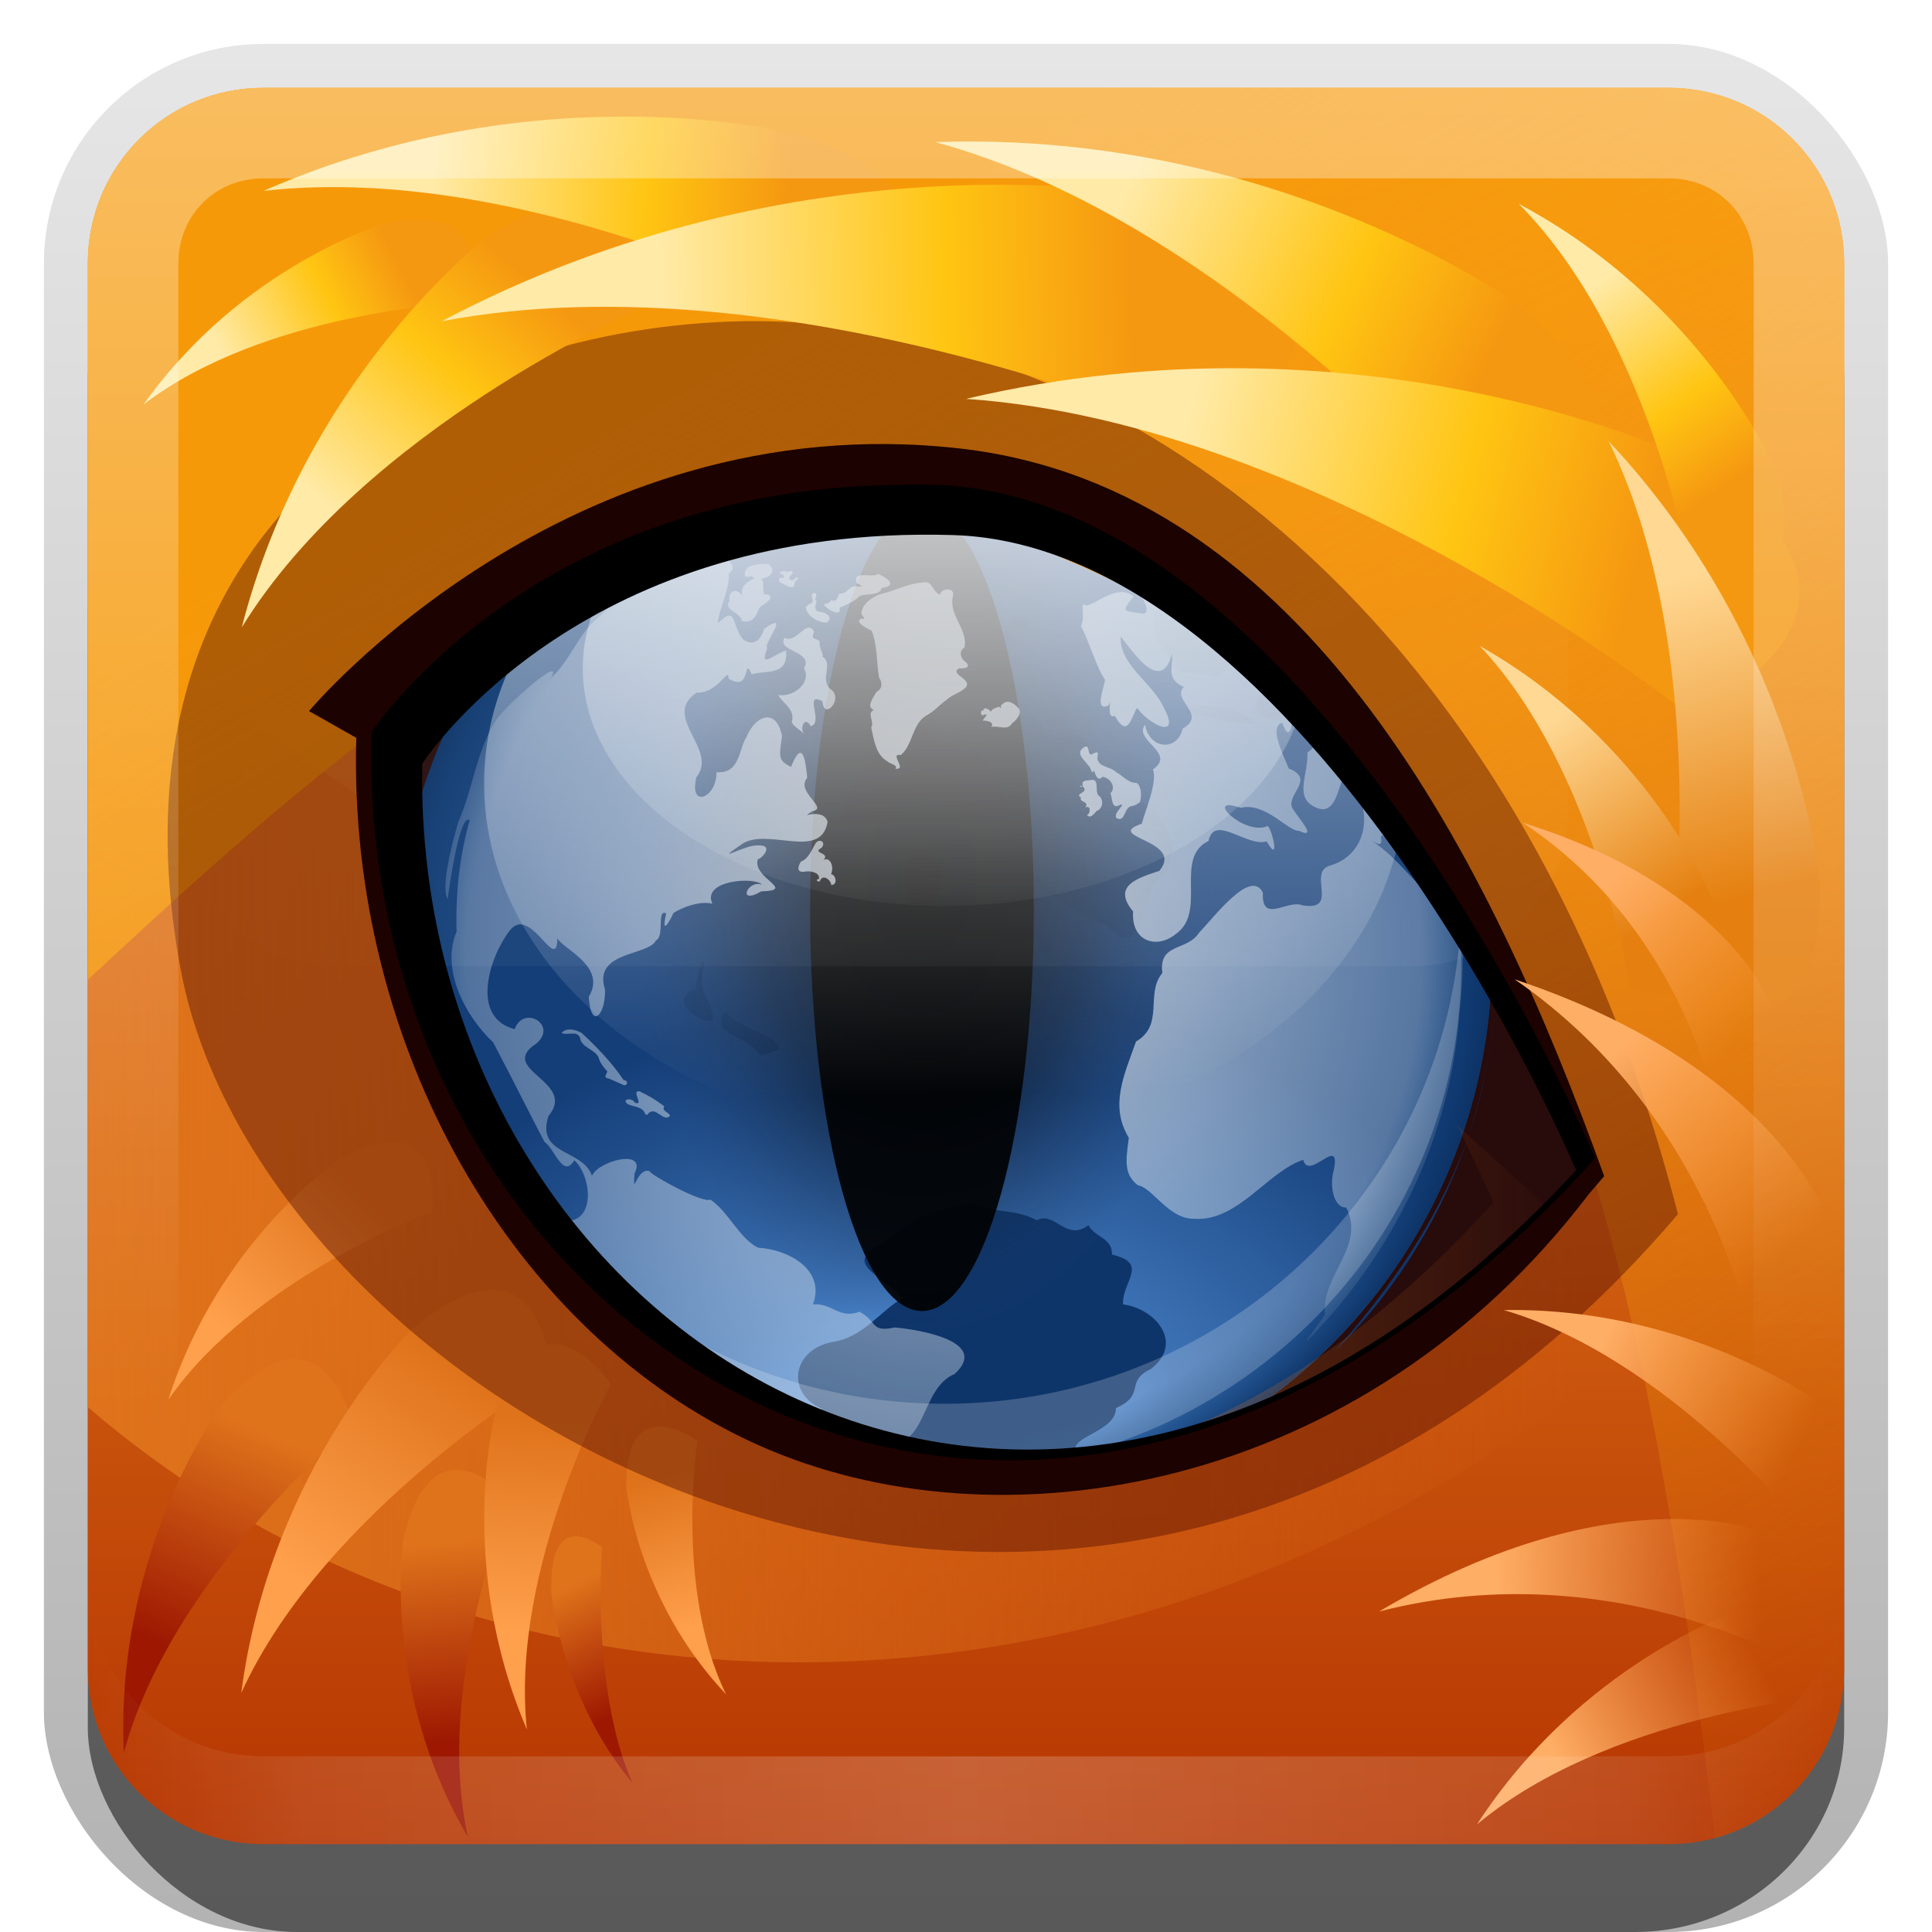 <?xml version="1.0" encoding="UTF-8" standalone="no"?>
<!-- Created with Inkscape (http://www.inkscape.org/) -->

<svg
   xmlns:dc="http://purl.org/dc/elements/1.1/"
   xmlns:cc="http://creativecommons.org/ns#"
   xmlns:rdf="http://www.w3.org/1999/02/22-rdf-syntax-ns#"
   xmlns:svg="http://www.w3.org/2000/svg"
   xmlns="http://www.w3.org/2000/svg"
   xmlns:xlink="http://www.w3.org/1999/xlink"
   xmlns:sodipodi="http://sodipodi.sourceforge.net/DTD/sodipodi-0.dtd"
   xmlns:inkscape="http://www.inkscape.org/namespaces/inkscape"
   width="22"
   height="22"
   id="svg2"
   sodipodi:version="0.32"
   inkscape:version="0.48.0 r9654"
   version="1.0"
   sodipodi:docname="firefox-original.svg"
   inkscape:output_extension="org.inkscape.output.svg.inkscape"
   style="display:inline">
  <defs
     id="defs4">
    <linearGradient
       inkscape:collect="always"
       xlink:href="#linearGradient4008"
       id="linearGradient4024"
       gradientUnits="userSpaceOnUse"
       gradientTransform="matrix(-1.7162445e-3,-0.206,0.206,-1.7162445e-3,-10.862,30.874)"
       x1="76.074"
       y1="65.419"
       x2="83.626"
       y2="72.971" />
    <linearGradient
       inkscape:collect="always"
       xlink:href="#linearGradient4008"
       id="linearGradient4028"
       gradientUnits="userSpaceOnUse"
       gradientTransform="matrix(-0.143,-7.7645863e-2,7.7645863e-2,-0.143,13.667,33.798)"
       x1="76.074"
       y1="65.419"
       x2="83.626"
       y2="72.971" />
    <linearGradient
       inkscape:collect="always"
       xlink:href="#linearGradient4008"
       id="linearGradient4016"
       gradientUnits="userSpaceOnUse"
       gradientTransform="matrix(-0.149,-0.17,0.17,-0.149,6.116,41.255)"
       x1="76.074"
       y1="65.419"
       x2="83.626"
       y2="72.971" />
    <linearGradient
       inkscape:collect="always"
       xlink:href="#linearGradient4046"
       id="linearGradient4062"
       gradientUnits="userSpaceOnUse"
       gradientTransform="matrix(-0.108,-6.2028081e-2,5.1982154e-2,-0.14,11.68,33.486)"
       x1="76.074"
       y1="65.419"
       x2="83.626"
       y2="72.971" />
    <linearGradient
       inkscape:collect="always"
       xlink:href="#linearGradient4046"
       id="linearGradient4054"
       gradientUnits="userSpaceOnUse"
       gradientTransform="matrix(-0.161,-0.139,0.146,-0.165,7.813,41.227)"
       x1="76.074"
       y1="65.419"
       x2="83.626"
       y2="72.971" />
    <linearGradient
       id="linearGradient4008">
      <stop
         id="stop4010"
         offset="0"
         style="stop-color:#ffa04c;stop-opacity:1" />
      <stop
         id="stop4012"
         offset="1"
         style="stop-color:#df731b;stop-opacity:1" />
    </linearGradient>
    <linearGradient
       inkscape:collect="always"
       xlink:href="#linearGradient4008"
       id="linearGradient4006"
       gradientUnits="userSpaceOnUse"
       gradientTransform="matrix(-5.2311068e-2,-0.278,0.278,-5.2311068e-2,-10.866,42.516)"
       x1="76.074"
       y1="65.419"
       x2="83.626"
       y2="72.971" />
    <linearGradient
       id="linearGradient4046">
      <stop
         style="stop-color:#9d1701;stop-opacity:1;"
         offset="0"
         id="stop4048" />
      <stop
         style="stop-color:#df731b;stop-opacity:1"
         offset="1"
         id="stop4050" />
    </linearGradient>
    <linearGradient
       inkscape:collect="always"
       xlink:href="#linearGradient4046"
       id="linearGradient4044"
       gradientUnits="userSpaceOnUse"
       gradientTransform="matrix(-9.1312851e-2,-0.234,0.242,-9.1261455e-2,-7.178,42.461)"
       x1="76.074"
       y1="65.419"
       x2="83.626"
       y2="72.971" />
    <linearGradient
       inkscape:collect="always"
       xlink:href="#linearGradient3727"
       id="linearGradient3775"
       gradientUnits="userSpaceOnUse"
       gradientTransform="matrix(0.716,-0.263,0.263,0.716,8.624,51.59)"
       x1="76.074"
       y1="65.419"
       x2="83.626"
       y2="72.971" />
    <linearGradient
       inkscape:collect="always"
       xlink:href="#linearGradient3727"
       id="linearGradient3763"
       gradientUnits="userSpaceOnUse"
       gradientTransform="matrix(0.192,-0.205,0.205,0.192,-10.976,21.078)"
       x1="76.074"
       y1="65.419"
       x2="83.626"
       y2="72.971" />
    <linearGradient
       id="linearGradient3727">
      <stop
         style="stop-color:#ffae65;stop-opacity:1;"
         offset="0"
         id="stop3729" />
      <stop
         style="stop-color:#ffa04c;stop-opacity:0;"
         offset="1"
         id="stop3731" />
    </linearGradient>
    <linearGradient
       inkscape:collect="always"
       xlink:href="#linearGradient3727"
       id="linearGradient3769"
       gradientUnits="userSpaceOnUse"
       gradientTransform="matrix(0.716,-0.263,0.263,0.716,8.624,51.59)"
       x1="76.074"
       y1="65.419"
       x2="83.626"
       y2="72.971" />
    <linearGradient
       id="linearGradient3843">
      <stop
         style="stop-color:#ffd893;stop-opacity:1;"
         offset="0"
         id="stop3845" />
      <stop
         style="stop-color:#e58010;stop-opacity:1"
         offset="1"
         id="stop3847" />
    </linearGradient>
    <linearGradient
       inkscape:collect="always"
       xlink:href="#linearGradient3843"
       id="linearGradient3789"
       gradientUnits="userSpaceOnUse"
       gradientTransform="matrix(0.303,0.166,-0.166,0.303,6.906,-25.864)"
       x1="76.074"
       y1="65.419"
       x2="83.626"
       y2="72.971" />
    <linearGradient
       inkscape:collect="always"
       xlink:href="#linearGradient3993"
       id="linearGradient3923"
       gradientUnits="userSpaceOnUse"
       gradientTransform="matrix(0.403,-0.147,0.147,0.403,-27.487,-12.973)"
       x1="76.074"
       y1="65.419"
       x2="83.626"
       y2="72.971" />
    <linearGradient
       inkscape:collect="always"
       xlink:href="#linearGradient3993"
       id="linearGradient3927"
       gradientUnits="userSpaceOnUse"
       gradientTransform="matrix(0.429,-0.261,0.261,0.429,-36.185,-3.505)"
       x1="76.074"
       y1="65.419"
       x2="83.626"
       y2="72.971" />
    <linearGradient
       inkscape:collect="always"
       xlink:href="#linearGradient3993"
       id="linearGradient3821"
       gradientUnits="userSpaceOnUse"
       gradientTransform="matrix(0.349,-0.361,0.361,0.349,-42.657,7.799)"
       x1="76.074"
       y1="65.419"
       x2="83.626"
       y2="72.971" />
    <linearGradient
       id="linearGradient3993">
      <stop
         style="stop-color:#ffeaa8;stop-opacity:1;"
         offset="0"
         id="stop3995" />
      <stop
         id="stop4092"
         offset="0.607"
         style="stop-color:#ffc512;stop-opacity:1;" />
      <stop
         style="stop-color:#f59811;stop-opacity:1"
         offset="1"
         id="stop3997" />
    </linearGradient>
    <linearGradient
       inkscape:collect="always"
       xlink:href="#linearGradient3993"
       id="linearGradient3825"
       gradientUnits="userSpaceOnUse"
       gradientTransform="matrix(0.283,-0.253,0.253,0.283,-33.163,2.64)"
       x1="76.074"
       y1="65.419"
       x2="83.626"
       y2="72.971" />
    <linearGradient
       id="linearGradient5598">
      <stop
         style="stop-color:#66a9f5;stop-opacity:1;"
         offset="0"
         id="stop5600" />
      <stop
         id="stop7879"
         offset="0.4"
         style="stop-color:#3d73b6;stop-opacity:1;" />
      <stop
         style="stop-color:#143e78;stop-opacity:1;"
         offset="1"
         id="stop5602" />
    </linearGradient>
    <radialGradient
       inkscape:collect="always"
       xlink:href="#linearGradient5598"
       id="radialGradient3976"
       gradientUnits="userSpaceOnUse"
       gradientTransform="matrix(1.127,-1.4663371e-8,1.0849677e-8,0.811,-47.18,135.693)"
       cx="372.905"
       cy="693.901"
       fx="372.905"
       fy="693.901"
       r="364.525" />
    <linearGradient
       id="linearGradient3910">
      <stop
         style="stop-color:#000000;stop-opacity:1;"
         offset="0"
         id="stop3912" />
      <stop
         id="stop3918"
         offset="0.574"
         style="stop-color:#10213a;stop-opacity:0.659;" />
      <stop
         style="stop-color:#1c3b68;stop-opacity:0;"
         offset="1"
         id="stop3914" />
    </linearGradient>
    <radialGradient
       inkscape:collect="always"
       xlink:href="#linearGradient3910"
       id="radialGradient5331"
       gradientUnits="userSpaceOnUse"
       gradientTransform="matrix(1,0,0,6.114,0,-266.308)"
       cx="111.25"
       cy="52.071"
       fx="111.25"
       fy="52.071"
       r="6.25" />
    <linearGradient
       id="linearGradient2312">
      <stop
         style="stop-color:#e3ebf3;stop-opacity:1;"
         offset="0"
         id="stop2314" />
      <stop
         style="stop-color:#cedceb;stop-opacity:0.392;"
         offset="1"
         id="stop2316" />
    </linearGradient>
    <radialGradient
       inkscape:collect="always"
       xlink:href="#linearGradient2312"
       id="radialGradient4558"
       cx="127.279"
       cy="98.02"
       fx="127.279"
       fy="98.02"
       r="24.166"
       gradientTransform="matrix(0.24,0,0,0.252,-19.649,-13.924)"
       gradientUnits="userSpaceOnUse" />
    <linearGradient
       id="linearGradient5629">
      <stop
         style="stop-color:#ffffff;stop-opacity:0;"
         offset="0"
         id="stop5631" />
      <stop
         id="stop5637"
         offset="0.872"
         style="stop-color:#0f4480;stop-opacity:0;" />
      <stop
         style="stop-color:#0c3163;stop-opacity:0.875;"
         offset="1"
         id="stop5633" />
    </linearGradient>
    <radialGradient
       inkscape:collect="always"
       xlink:href="#linearGradient5629"
       id="radialGradient3964"
       gradientUnits="userSpaceOnUse"
       gradientTransform="matrix(5.4696027e-2,0,0,5.4693006e-2,9.564,13.598)"
       cx="21.75"
       cy="-49.312"
       fx="21.75"
       fy="-49.312"
       r="114" />
    <linearGradient
       inkscape:collect="always"
       xlink:href="#linearGradient4317"
       id="linearGradient3961"
       gradientUnits="userSpaceOnUse"
       gradientTransform="matrix(5.767558e-2,0,0,6.4637195e-2,9.632,15.548)"
       x1="4.243"
       y1="-164.742"
       x2="6.376"
       y2="-47.454" />
    <linearGradient
       inkscape:collect="always"
       id="linearGradient4317">
      <stop
         style="stop-color:#ffffff;stop-opacity:1;"
         offset="0"
         id="stop4319" />
      <stop
         style="stop-color:#ffffff;stop-opacity:0;"
         offset="1"
         id="stop4321" />
    </linearGradient>
    <linearGradient
       inkscape:collect="always"
       xlink:href="#linearGradient4317"
       id="linearGradient3956"
       gradientUnits="userSpaceOnUse"
       gradientTransform="matrix(4.5331681e-2,0,0,4.350582e-2,9.872,12.067)"
       x1="4.243"
       y1="-164.742"
       x2="4.243"
       y2="-32.69" />
    <linearGradient
       id="linearGradient3700">
      <stop
         style="stop-color:#b63602;stop-opacity:1;"
         offset="0"
         id="stop3702" />
      <stop
         style="stop-color:#ffa72a;stop-opacity:1;"
         offset="1"
         id="stop3704" />
    </linearGradient>
    <linearGradient
       inkscape:collect="always"
       id="linearGradient7640">
      <stop
         style="stop-color:#df731b;stop-opacity:1;"
         offset="0"
         id="stop7642" />
      <stop
         style="stop-color:#df731b;stop-opacity:0;"
         offset="1"
         id="stop7644" />
    </linearGradient>
    <linearGradient
       inkscape:collect="always"
       id="linearGradient7648">
      <stop
         style="stop-color:#f69909;stop-opacity:1;"
         offset="0"
         id="stop7650" />
      <stop
         style="stop-color:#f69909;stop-opacity:0;"
         offset="1"
         id="stop7652" />
    </linearGradient>
    <linearGradient
       inkscape:collect="always"
       id="linearGradient3327">
      <stop
         style="stop-color:#000000;stop-opacity:1;"
         offset="0"
         id="stop3330" />
      <stop
         style="stop-color:#000000;stop-opacity:0;"
         offset="1"
         id="stop3333" />
    </linearGradient>
    <linearGradient
       inkscape:collect="always"
       xlink:href="#linearGradient3327"
       id="linearGradient3335"
       x1="11.375"
       y1="22"
       x2="11.375"
       y2="-9.817"
       gradientUnits="userSpaceOnUse" />
    <filter
       inkscape:collect="always"
       id="filter8716"
       x="-0.27"
       width="1.54"
       y="-0.541"
       height="2.081">
      <feGaussianBlur
         inkscape:collect="always"
         stdDeviation="2.021"
         id="feGaussianBlur8718" />
    </filter>
    <inkscape:perspective
       sodipodi:type="inkscape:persp3d"
       inkscape:vp_x="0 : 11 : 1"
       inkscape:vp_y="0 : 1000 : 0"
       inkscape:vp_z="22 : 11 : 1"
       inkscape:persp3d-origin="11 : 7.3333333 : 1"
       id="perspective2531" />
    <linearGradient
       id="ButtonShadow"
       gradientTransform="scale(0.988,1.012)"
       x1="9.355"
       y1="21.743"
       x2="9.355"
       y2="0.494"
       gradientUnits="userSpaceOnUse">
      <stop
         id="stop3277"
         offset="0"
         style="stop-color:#000000;stop-opacity:0.706;" />
      <stop
         id="stop3279"
         offset="1"
         style="stop-color:#000000;stop-opacity:0.157;" />
    </linearGradient>
    <linearGradient
       inkscape:collect="always"
       id="linearGradient3232">
      <stop
         style="stop-color:#000000;stop-opacity:1;"
         offset="0"
         id="stop3234" />
      <stop
         style="stop-color:#000000;stop-opacity:0;"
         offset="1"
         id="stop3236" />
    </linearGradient>
    <linearGradient
       gradientUnits="userSpaceOnUse"
       y2="-6"
       x2="11"
       y1="14.806"
       x1="11"
       id="linearGradient3221"
       xlink:href="#linearGradient3232"
       inkscape:collect="always" />
    <linearGradient
       id="ButtonColor"
       x1="10.32"
       y1="21"
       x2="10.32"
       y2="0.999"
       gradientUnits="userSpaceOnUse">
      <stop
         style="stop-color:#29669f;stop-opacity:1;"
         offset="0"
         id="stop3189" />
      <stop
         style="stop-color:#88b6e0;stop-opacity:1;"
         offset="1"
         id="stop3191" />
    </linearGradient>
    <linearGradient
       inkscape:collect="always"
       xlink:href="#ButtonShadow"
       id="linearGradient38042"
       gradientUnits="userSpaceOnUse"
       gradientTransform="scale(0.988,1.012)"
       x1="9.355"
       y1="21.743"
       x2="9.355"
       y2="0.494" />
    <linearGradient
       inkscape:collect="always"
       xlink:href="#linearGradient7640"
       id="linearGradient4438"
       gradientUnits="userSpaceOnUse"
       gradientTransform="matrix(0.238,0,0,0.238,-0.429,-0.429)"
       x1="6"
       y1="56.778"
       x2="77.531"
       y2="56.778" />
    <linearGradient
       inkscape:collect="always"
       xlink:href="#linearGradient7648"
       id="linearGradient4440"
       gradientUnits="userSpaceOnUse"
       gradientTransform="matrix(0.238,0,0,0.238,-0.429,-0.429)"
       x1="46.147"
       y1="10.333"
       x2="92.143"
       y2="90" />
    <linearGradient
       inkscape:collect="always"
       xlink:href="#linearGradient3700"
       id="linearGradient4449"
       gradientUnits="userSpaceOnUse"
       gradientTransform="translate(11.119,-6.258)"
       x1="-3.061"
       y1="27.258"
       x2="-3.061"
       y2="7.254" />
    <linearGradient
       inkscape:collect="always"
       xlink:href="#linearGradient3993"
       id="linearGradient4512"
       gradientUnits="userSpaceOnUse"
       gradientTransform="matrix(6.2911499e-2,-0.202,0.202,6.2911499e-2,-15.524,15.196)"
       x1="76.074"
       y1="65.419"
       x2="83.626"
       y2="72.971" />
    <linearGradient
       inkscape:collect="always"
       xlink:href="#linearGradient3993"
       id="linearGradient4516"
       gradientUnits="userSpaceOnUse"
       gradientTransform="matrix(0.252,4.4103618e-2,-4.4103618e-2,0.252,1.908,-16.635)"
       x1="76.074"
       y1="65.419"
       x2="83.626"
       y2="72.971" />
    <linearGradient
       inkscape:collect="always"
       xlink:href="#linearGradient3993"
       id="linearGradient4524"
       gradientUnits="userSpaceOnUse"
       gradientTransform="matrix(-2.0715291e-2,-0.324,0.324,-2.0715291e-2,-15.993,31.697)"
       x1="76.074"
       y1="65.419"
       x2="83.626"
       y2="72.971" />
    <linearGradient
       inkscape:collect="always"
       xlink:href="#linearGradient3843"
       id="linearGradient4533"
       gradientUnits="userSpaceOnUse"
       gradientTransform="matrix(0.233,4.6740254e-2,-4.6740254e-2,0.233,3.008,-10.591)"
       x1="76.074"
       y1="65.419"
       x2="83.626"
       y2="72.971" />
    <linearGradient
       inkscape:collect="always"
       xlink:href="#linearGradient3727"
       id="linearGradient4548"
       gradientUnits="userSpaceOnUse"
       gradientTransform="matrix(0.281,1.0675054e-2,-1.0675054e-2,0.281,-2.302,-7.205)"
       x1="76.074"
       y1="65.419"
       x2="83.626"
       y2="72.971" />
    <linearGradient
       inkscape:collect="always"
       xlink:href="#linearGradient3727"
       id="linearGradient4552"
       gradientUnits="userSpaceOnUse"
       gradientTransform="matrix(0.221,4.1312266e-3,-4.1312266e-3,0.221,1.735,-4.73)"
       x1="76.074"
       y1="65.419"
       x2="83.626"
       y2="72.971" />
    <linearGradient
       y2="16"
       x2="10"
       y1="1"
       x1="10"
       gradientUnits="userSpaceOnUse"
       id="linearGradient3078"
       xlink:href="#linearGradient3823"
       inkscape:collect="always"
       gradientTransform="translate(1,-1)" />
    <linearGradient
       id="linearGradient3823">
      <stop
         id="stop3825"
         offset="0"
         style="stop-color:#ffffff;stop-opacity:1;" />
      <stop
         id="stop3829"
         offset="1"
         style="stop-color:#ffffff;stop-opacity:0;" />
    </linearGradient>
    <linearGradient
       inkscape:collect="always"
       xlink:href="#linearGradient3831"
       id="linearGradient3845"
       x1="11"
       y1="19.5"
       x2="21"
       y2="19.5"
       gradientUnits="userSpaceOnUse"
       spreadMethod="reflect" />
    <linearGradient
       id="linearGradient3831">
      <stop
         style="stop-color:#ffffff;stop-opacity:1;"
         offset="0"
         id="stop3833" />
      <stop
         id="stop3821"
         offset="0.75"
         style="stop-color:#ffffff;stop-opacity:0.498;" />
      <stop
         style="stop-color:#ffffff;stop-opacity:0;"
         offset="1"
         id="stop3835" />
    </linearGradient>
    <linearGradient
       y2="16"
       x2="10"
       y1="1"
       x1="10"
       gradientUnits="userSpaceOnUse"
       id="linearGradient3938"
       xlink:href="#linearGradient3823"
       inkscape:collect="always" />
  </defs>
  <sodipodi:namedview
     id="base"
     pagecolor="#ffffff"
     bordercolor="#e7e7e7"
     borderopacity="1"
     inkscape:pageopacity="0.0"
     inkscape:pageshadow="2"
     inkscape:zoom="24.484741"
     inkscape:cx="2.1586472"
     inkscape:cy="7.6260417"
     inkscape:document-units="px"
     inkscape:current-layer="layer7"
     showgrid="true"
     inkscape:showpageshadow="false"
     showguides="false"
     inkscape:guide-bbox="true"
     inkscape:window-width="1920"
     inkscape:window-height="1026"
     inkscape:window-x="0"
     inkscape:window-y="25"
     inkscape:window-maximized="1">
    <sodipodi:guide
       orientation="1,0"
       position="0,112"
       id="guide2383" />
    <sodipodi:guide
       orientation="0,1"
       position="26.278,128"
       id="guide2385" />
    <sodipodi:guide
       orientation="1,0"
       position="128,54.082"
       id="guide2387" />
    <sodipodi:guide
       orientation="0,1"
       position="78.156,0"
       id="guide2389" />
    <sodipodi:guide
       orientation="0,1"
       position="60.864,64.085"
       id="guide2391" />
    <inkscape:grid
       type="xygrid"
       id="grid3672"
       visible="true"
       enabled="true" />
  </sodipodi:namedview>
  <g
     inkscape:groupmode="layer"
     id="layer2"
     inkscape:label="Shadow"
     style="display:inline"
     sodipodi:insensitive="true">
    <g
       style="display:inline"
       id="g3337">
      <rect
         ry="2.5"
         rx="2.5"
         y="0.5"
         x="0.5"
         height="21.5"
         width="21"
         id="rect3371"
         style="opacity:0.3;fill:url(#linearGradient3335);fill-opacity:1;stroke:none;stroke-width:1;stroke-linecap:round;stroke-linejoin:miter;stroke-miterlimit:4;stroke-dasharray:none;stroke-opacity:1;display:inline" />
      <rect
         style="opacity:0.5;fill:#000000;fill-opacity:1;stroke:none;stroke-width:1;stroke-linecap:round;stroke-linejoin:miter;stroke-miterlimit:4;stroke-dasharray:none;stroke-opacity:1;display:inline"
         id="rect2553"
         width="20"
         height="20"
         x="1"
         y="2"
         rx="2.381"
         ry="2.326" />
    </g>
  </g>
  <g
     inkscape:groupmode="layer"
     id="layer3"
     inkscape:label="Eye"
     sodipodi:insensitive="true">
    <rect
       style="opacity:1;fill:#280b0b;fill-opacity:1;fill-rule:nonzero;stroke:none;stroke-width:2;stroke-linecap:square;stroke-linejoin:miter;stroke-miterlimit:4;stroke-dasharray:none;stroke-dashoffset:0;stroke-opacity:1;display:inline"
       id="rect2971"
       width="17.073"
       height="13.84"
       x="2.633"
       y="4.349"
       rx="2.358"
       ry="2.373" />
    <path
       sodipodi:type="arc"
       style="fill:url(#radialGradient3976);fill-opacity:1;fill-rule:evenodd;stroke:none;stroke-width:0;stroke-linecap:butt;stroke-linejoin:miter;stroke-miterlimit:4;stroke-opacity:1;display:inline"
       id="path5993"
       sodipodi:cx="372.90503"
       sodipodi:cy="376.39664"
       sodipodi:rx="364.52515"
       sodipodi:ry="359.63687"
       d="M 737.43,376.397 A 364.525,359.637 0 1 1 8.38,376.397 A 364.525,359.637 0 1 1 737.43,376.397 z"
       transform="matrix(1.7105413e-2,0,0,1.7336972e-2,4.375,4.376)" />
    <path
       style="fill:#0e356a;fill-opacity:1;stroke:none;stroke-width:12px;display:inline"
       d="M 13.632,5.408 C 13.336,5.26 12.903,5.083 13.446,5.318 C 13.887,5.527 14.235,5.739 14.61,6.025 C 14.518,5.951 15.026,6.351 15.157,6.499 C 15.313,6.623 15.92,7.36 15.483,6.842 C 15.873,7.283 16.199,7.78 16.45,8.312 C 16.344,8.095 16.547,8.512 16.385,8.18 C 16.303,7.966 15.851,7.286 15.947,7.439 C 16.06,7.599 16.242,7.9 16.012,7.533 C 16.22,7.821 16.519,8.448 16.515,8.459 C 16.832,9.171 17.006,9.944 17.038,10.722 C 17.039,10.365 16.922,9.71 16.881,9.554 C 17.011,10.101 16.708,8.855 16.866,9.493 C 16.832,9.298 16.569,8.507 16.412,8.233 C 16.211,7.827 16.684,8.774 16.72,8.986 C 16.824,9.317 16.819,9.3 16.716,8.974 C 16.686,8.874 16.917,9.606 16.946,9.87 C 16.981,10.039 17.039,10.602 16.994,10.192 C 17.15,11.419 16.927,12.69 16.364,13.792 C 16.528,13.47 16.735,12.943 16.497,13.515 C 16.183,14.212 15.743,14.855 15.195,15.39 C 16.006,14.478 16.695,13.413 16.92,12.196 C 17.073,11.452 17.073,10.682 16.956,9.934 C 16.997,10.188 17.033,10.524 16.978,10.07 C 16.953,9.882 16.849,9.389 16.945,9.868 C 16.993,10.154 17.031,10.492 16.966,9.995 C 16.885,9.481 16.74,8.978 16.535,8.501 C 16.645,8.779 16.726,8.98 16.568,8.579 C 16.436,8.258 16.199,7.818 16.163,7.785 C 16.356,7.974 16.373,8.79 16.158,8.189 C 16.008,7.653 15.647,7.195 15.266,6.811 C 14.944,6.476 15.18,7.233 14.903,6.793 C 14.771,6.885 15.01,7.779 14.448,7.6 C 14.451,7.223 15.009,7.319 14.719,6.926 C 14.486,6.739 14.257,7.147 14.077,6.753 C 13.754,6.575 13.972,6.374 14.102,6.26 C 13.763,5.906 13.254,5.859 12.812,5.544 C 12.66,5.41 12.435,5.264 12.526,5.261 C 12.515,5.181 12.708,5.29 12.485,5.22 C 12.818,5.102 12.005,4.979 12.579,5.086 C 12.646,5.051 12.253,4.948 12.299,4.997 C 11.949,4.8 12.018,5.222 11.751,4.934 C 11.871,4.802 10.817,4.763 10.85,4.734 C 11.487,4.737 12.123,4.841 12.73,5.036 C 12.47,4.94 11.614,4.762 12.298,4.913 C 12.818,5.039 13.333,5.253 13.604,5.394 C 13.765,5.478 13.92,5.559 13.632,5.408 z M 12.251,16.523 C 11.687,16.771 11.141,16.464 10.579,16.474 C 10.217,16.41 10.011,16.85 9.919,16.932 C 9.654,16.838 9.809,16.644 9.565,16.568 C 10.3,16.548 8.553,16.052 9.371,16.048 C 8.943,15.873 9.016,15.366 9.482,15.281 C 9.834,15.227 10.018,14.931 10.276,14.784 C 10.1,14.531 9.537,14.399 10.067,14.15 C 10.383,13.853 10.713,13.773 11.065,13.699 C 11.348,13.823 11.558,13.762 11.805,13.895 C 12.011,13.786 12.138,14.143 12.394,13.952 C 12.48,14.102 12.663,14.089 12.663,14.286 C 13.094,14.387 12.772,14.596 12.789,14.853 C 13.153,14.901 13.491,15.289 13.105,15.589 C 12.802,15.731 13.055,15.883 12.707,16.034 C 12.712,16.299 12.184,16.358 12.251,16.523 z M 10.283,10.842 C 9.854,10.71 9.647,10.198 9.531,9.786 C 9.517,9.368 9.828,9.114 10.039,8.825 C 10.277,8.589 10.324,8.101 10.579,7.966 C 10.586,8.424 10.798,8.763 11.234,8.39 C 11.276,8.163 11.059,7.987 11.44,8.058 C 11.648,7.972 11.649,8.077 11.866,8.228 C 11.887,8.655 12.3,8.134 12.405,8.529 C 12.413,8.68 12.657,8.691 12.727,9.006 C 13.188,9.113 13.51,9.614 13.254,9.956 C 12.94,10.165 13.058,11.02 12.592,10.53 C 12.201,10.441 11.887,9.945 11.422,10.143 C 11.226,10.27 11.193,10.597 11.037,10.216 C 10.919,10.195 11.185,10.549 10.955,10.389 C 10.911,10.645 10.614,10.931 10.37,10.785 C 10.346,10.781 10.294,10.931 10.283,10.842 z M 9.745,7.917 C 10.032,7.567 10.251,7.223 10.776,7.165 C 11.066,6.948 11.407,7.455 11.534,7.02 C 11.87,7.028 11.732,7.183 11.507,7.195 C 11.839,7.352 10.836,7.318 10.895,7.657 C 10.471,7.987 10.47,7.401 10.069,7.793 C 10.079,7.928 9.46,8.015 9.745,7.917 z M 13.438,7.678 C 13.297,7.435 13.01,7.18 13.185,6.932 C 12.842,6.762 13.402,6.629 13.425,6.942 C 13.63,7.17 14.301,7.466 13.843,7.709 C 13.704,7.709 13.53,7.612 13.438,7.678 z M 14.458,8.181 C 14.032,8.044 14.556,7.654 14.793,7.68 C 15.064,7.472 15.314,7.767 14.906,7.838 C 14.799,7.999 14.648,8.131 14.458,8.181 z M 8.117,11.619 C 8.011,11.677 7.568,11.399 7.924,11.261 C 7.889,11.279 8.064,10.665 7.996,11.118 C 7.971,11.377 8.128,11.383 8.117,11.619 z M 8.656,12.015 C 8.526,11.796 8.056,11.781 8.262,11.519 C 8.377,11.719 9.264,11.901 8.656,12.015 z M 13.512,8.118 C 13.569,7.947 14.191,8.073 14.3,8.248 C 14.045,8.242 13.772,8.167 13.512,8.118 z"
       id="path5325" />
    <g
       style="display:inline"
       id="g5327"
       transform="matrix(0.24,0,0,0.24,18.543,-0.225)">
      <path
         sodipodi:type="arc"
         style="fill:url(#radialGradient5331);fill-opacity:1;fill-rule:nonzero;stroke:none;stroke-width:1.5;stroke-linecap:square;stroke-linejoin:miter;stroke-miterlimit:4;stroke-dasharray:none;stroke-dashoffset:0;stroke-opacity:1"
         id="path3908"
         sodipodi:cx="111.25"
         sodipodi:cy="52.07143"
         sodipodi:rx="6.25"
         sodipodi:ry="38.214287"
         d="m 117.5,52.071 c 0,21.105 -2.798,38.214 -6.25,38.214 -3.452,0 -6.25,-17.109 -6.25,-38.214 0,-21.105 2.798,-38.214 6.25,-38.214 3.452,0 6.25,17.109 6.25,38.214 z"
         transform="matrix(2.231,0,0,0.567,-281.716,13.068)" />
      <path
         transform="matrix(0.849,0,0,0.498,-127.969,18.179)"
         d="m 117.5,52.071 c 0,21.105 -2.798,38.214 -6.25,38.214 -3.452,0 -6.25,-17.109 -6.25,-38.214 0,-21.105 2.798,-38.214 6.25,-38.214 3.452,0 6.25,17.109 6.25,38.214 z"
         sodipodi:ry="38.214287"
         sodipodi:rx="6.25"
         sodipodi:cy="52.07143"
         sodipodi:cx="111.25"
         id="path3906"
         style="opacity:0.9;fill:#000000;fill-opacity:1;fill-rule:nonzero;stroke:none;stroke-width:1.5;stroke-linecap:square;stroke-linejoin:miter;stroke-miterlimit:4;stroke-dasharray:none;stroke-dashoffset:0;stroke-opacity:1"
         sodipodi:type="arc" />
    </g>
    <path
       id="path3710"
       style="opacity:0.8;fill:url(#radialGradient4558);fill-opacity:1;stroke:none;stroke-width:12px;display:inline"
       d="M 7.089,12.35 C 7.139,12.382 7.168,12.303 7.102,12.3 C 6.965,12.096 6.797,11.924 6.623,11.762 C 6.549,11.72 6.445,11.7 6.395,11.763 C 6.46,11.794 6.571,11.732 6.604,11.815 C 6.619,11.93 6.766,11.944 6.814,12.037 C 6.833,12.105 6.874,12.155 6.915,12.2 C 6.904,12.246 6.863,12.271 6.937,12.283 C 6.988,12.304 7.038,12.329 7.089,12.35 z M 7.384,12.677 C 7.47,12.594 7.551,12.781 7.628,12.709 C 7.629,12.664 7.527,12.657 7.565,12.598 C 7.477,12.53 7.383,12.474 7.283,12.427 C 7.179,12.413 7.343,12.598 7.229,12.556 C 7.202,12.497 7.068,12.51 7.149,12.574 C 7.216,12.606 7.313,12.598 7.345,12.68 C 7.354,12.704 7.375,12.696 7.384,12.677 z M 10.195,8.753 C 10.342,8.772 10.117,8.572 10.258,8.598 C 10.399,8.478 10.383,8.246 10.549,8.147 C 10.637,8.103 10.7,8.023 10.78,7.968 C 10.845,7.906 10.942,7.89 11.001,7.823 C 11.066,7.725 10.808,7.681 10.92,7.61 C 10.968,7.615 11.064,7.607 11.001,7.543 C 10.937,7.501 10.912,7.418 10.984,7.37 C 11.021,7.164 10.805,7.006 10.849,6.8 C 10.889,6.668 10.698,6.706 10.705,6.773 C 10.615,6.739 10.617,6.599 10.505,6.634 C 10.336,6.643 10.185,6.733 10.02,6.766 C 9.931,6.804 9.83,6.867 9.81,6.968 C 9.795,7.014 9.889,7.056 9.809,7.044 C 9.718,7.082 9.881,7.162 9.925,7.18 C 9.993,7.35 9.98,7.538 10.01,7.716 C 10.052,7.774 10.046,7.848 9.98,7.879 C 9.951,7.937 9.853,8.052 9.954,8.086 C 9.862,8.113 9.963,8.224 9.92,8.281 C 9.953,8.42 9.968,8.591 10.105,8.67 C 10.125,8.694 10.234,8.713 10.195,8.753 z M 9.165,8.37 C 9.096,8.301 9.163,8.139 9.232,8.269 C 9.386,8.232 9.143,7.868 9.366,7.986 C 9.382,8.22 9.619,7.942 9.453,7.845 C 9.331,7.725 9.497,7.559 9.365,7.477 C 9.386,7.456 9.321,7.372 9.333,7.303 C 9.274,7.251 9.23,7.298 9.27,7.192 C 9.183,7.039 9.072,7.334 8.933,7.263 C 8.841,7.424 9.269,7.412 9.155,7.609 C 9.245,7.775 9.035,7.943 8.861,7.914 C 8.909,8.007 9.062,8.076 9.015,8.224 C 9.049,8.288 9.124,8.312 9.165,8.37 z M 10,6.534 C 9.929,6.591 9.703,6.483 9.755,6.64 C 9.8,6.668 9.854,6.68 9.771,6.677 C 9.665,6.656 9.649,6.775 9.558,6.758 C 9.532,6.808 9.534,6.86 9.46,6.833 C 9.444,6.905 9.327,6.846 9.417,6.921 C 9.456,6.955 9.582,7.026 9.561,6.919 C 9.644,6.884 9.728,6.851 9.787,6.788 C 9.86,6.756 10.033,6.785 10.037,6.694 C 10.155,6.684 10.198,6.629 10,6.534 z M 9.335,10.036 C 9.367,9.942 9.466,10.023 9.465,10.078 C 9.547,10.076 9.514,9.955 9.463,9.955 C 9.503,9.867 9.45,9.753 9.378,9.792 C 9.46,9.705 9.235,9.72 9.355,9.654 C 9.416,9.586 9.32,9.537 9.282,9.612 C 9.24,9.687 9.199,9.785 9.121,9.81 C 9.085,9.866 9.066,9.939 9.161,9.926 C 9.223,9.911 9.343,9.936 9.325,10.01 C 9.281,10.009 9.308,10.049 9.335,10.036 z M 8.308,6.841 C 8.227,6.951 8.438,6.97 8.448,7.073 C 8.56,7.098 8.611,7.026 8.641,6.931 C 8.674,6.88 8.855,6.813 8.732,6.767 C 8.64,6.796 8.757,6.529 8.598,6.58 C 8.511,6.622 8.424,6.68 8.453,6.782 C 8.389,6.689 8.288,6.724 8.308,6.841 z M 9.175,6.916 C 9.192,7.015 9.292,7.073 9.383,7.088 C 9.442,7.101 9.473,7.026 9.418,6.997 C 9.38,6.954 9.291,6.99 9.284,6.92 C 9.275,6.884 9.32,6.856 9.283,6.826 C 9.289,6.802 9.316,6.75 9.265,6.752 C 9.211,6.772 9.283,6.839 9.239,6.868 C 9.214,6.878 9.189,6.892 9.175,6.916 z M 8.887,6.538 C 8.921,6.521 8.948,6.601 8.901,6.578 C 8.846,6.575 8.872,6.65 8.915,6.645 C 8.952,6.664 8.994,6.701 9.037,6.679 C 9.056,6.651 9.041,6.613 9.079,6.6 C 9.107,6.572 9.065,6.564 9.051,6.59 C 9.021,6.635 8.955,6.586 9.004,6.552 C 9.031,6.538 9.038,6.495 8.997,6.503 C 8.96,6.525 8.907,6.482 8.883,6.52 C 8.882,6.526 8.884,6.533 8.887,6.538 z M 11.525,8.236 C 11.576,8.2 11.648,8.116 11.592,8.058 C 11.545,8.004 11.467,7.963 11.418,8.016 C 11.372,8.041 11.423,8.092 11.377,8.047 C 11.339,8.061 11.255,8.078 11.293,8.141 C 11.299,8.085 11.193,8.031 11.197,8.097 C 11.161,8.061 11.158,8.177 11.209,8.137 C 11.283,8.12 11.159,8.215 11.201,8.205 C 11.243,8.207 11.326,8.221 11.288,8.278 C 11.372,8.257 11.469,8.328 11.525,8.236 z M 12.15,6.143 C 12.041,6.112 11.951,6.039 11.873,5.959 C 11.826,5.924 11.79,5.993 11.853,6.004 C 11.919,6.087 11.994,6.162 12.102,6.184 C 12.131,6.227 12.285,6.232 12.19,6.173 C 12.184,6.166 12.133,6.16 12.15,6.143 z M 12.982,9.132 C 12.998,9.067 13.002,8.957 12.943,8.915 C 12.844,8.917 12.79,8.834 12.709,8.792 C 12.645,8.726 12.515,8.741 12.495,8.638 C 12.5,8.588 12.52,8.544 12.452,8.58 C 12.364,8.639 12.429,8.444 12.333,8.517 C 12.244,8.583 12.356,8.658 12.392,8.717 C 12.427,8.734 12.423,8.83 12.458,8.775 C 12.475,8.821 12.499,8.906 12.554,8.846 C 12.639,8.853 12.717,8.965 12.644,9.034 C 12.67,9.084 12.651,9.228 12.756,9.164 C 12.833,9.145 12.665,9.265 12.715,9.317 C 12.815,9.369 12.799,9.19 12.885,9.179 C 12.922,9.176 12.955,9.155 12.982,9.132 z M 12.489,9.234 C 12.565,9.205 12.571,9.098 12.505,9.054 C 12.465,8.995 12.528,8.851 12.406,8.885 C 12.372,8.887 12.304,8.887 12.333,8.95 C 12.28,8.981 12.29,8.92 12.335,8.961 C 12.405,9.026 12.224,9.038 12.31,9.081 C 12.28,9.138 12.413,9.121 12.358,9.195 C 12.437,9.16 12.407,9.289 12.376,9.278 C 12.413,9.326 12.448,9.278 12.489,9.234 z M 9.014,5.334 C 9.364,5.181 9.749,5.062 10.213,5.131 C 10.271,5.156 10.587,5.063 10.81,5.113 C 10.868,5.274 11.39,5.294 11.395,5.366 C 10.83,5.404 11.524,5.633 11.779,5.658 C 11.894,5.761 12.194,5.658 12.177,5.675 C 11.979,5.745 12.363,5.815 12.181,5.835 C 12.512,5.973 12.441,5.629 12.551,5.844 C 13.132,6.04 12.242,5.747 12.185,5.933 C 12.411,6.038 12.693,5.875 12.603,6.168 C 12.747,6.216 12.584,6.229 12.744,6.369 C 12.653,6.34 12.894,6.687 12.736,6.401 C 12.908,6.615 12.865,6.566 12.741,6.612 C 12.936,6.608 13.152,6.993 13.011,6.988 C 12.786,6.954 12.764,6.97 12.908,6.794 C 12.703,6.612 12.391,6.979 12.333,6.874 C 12.317,6.937 12.353,7.029 12.31,7.128 C 12.408,7.32 12.494,7.619 12.582,7.738 C 12.591,7.78 12.443,8.118 12.623,8.033 C 12.669,7.906 12.588,8.204 12.694,8.151 C 12.845,8.422 12.885,8.156 12.948,8.059 C 13.088,8.258 13.458,8.433 13.25,8.055 C 13.129,7.778 12.742,7.571 12.761,7.247 C 12.904,7.423 13.221,7.913 13.348,7.443 C 13.355,7.615 13.279,7.732 13.481,7.823 C 13.333,7.97 13.755,8.136 13.467,8.297 C 13.412,8.554 13.09,8.541 13.039,8.253 C 12.901,8.43 13.403,8.575 13.129,8.761 C 13.182,8.91 13.043,9.221 13.002,9.379 C 12.55,9.536 13.496,9.563 13.202,9.917 C 12.942,10.001 12.663,10.091 12.903,10.379 C 12.877,10.716 13.168,10.816 13.389,10.636 C 13.753,10.38 13.361,9.771 13.762,9.576 C 13.825,9.264 14.2,9.649 14.423,9.581 C 14.6,9.883 14.462,9.353 14.425,9.41 C 14.162,9.514 13.689,9.049 14.129,9.199 C 14.41,9.13 14.666,9.467 14.79,9.46 C 15.049,9.579 14.707,9.236 14.706,9.172 C 14.688,9.017 14.964,8.866 14.675,8.751 C 14.604,8.574 14.448,8.274 14.602,8.23 C 14.694,8.516 14.746,8.134 14.671,8.212 C 14.508,7.955 14.655,7.871 14.756,8.15 C 15.154,7.95 15.107,8.426 14.888,8.568 C 14.9,8.831 14.72,9.092 15.001,9.202 C 15.212,9.282 15.236,8.962 15.308,8.824 C 15.649,9.141 15.612,9.726 15.137,9.859 C 14.888,9.942 15.258,10.379 14.83,10.309 C 14.664,10.238 14.363,10.526 14.381,10.166 C 14.245,9.883 13.83,10.439 13.654,10.621 C 13.518,10.835 13.191,10.732 13.236,11.079 C 13.038,11.317 13.262,11.671 12.936,11.86 C 12.799,12.246 12.633,12.592 12.854,12.956 C 12.816,13.234 12.801,13.373 12.957,13.497 C 13.124,13.522 13.306,13.886 13.603,13.879 C 14.097,13.91 14.431,13.344 14.839,13.207 C 14.908,13.457 15.272,12.908 15.188,13.324 C 15.135,13.509 15.189,13.757 15.33,13.75 C 15.555,14.193 15.04,14.531 15.088,14.968 C 14.963,15.158 14.73,15.438 15.019,15.129 C 15.922,14.152 16.523,12.883 16.617,11.55 C 16.686,10.99 16.673,10.417 16.556,9.867 C 16.531,10.068 16.655,10.549 16.396,10.296 C 16.15,10.117 15.922,9.768 15.619,9.573 C 15.859,9.722 15.591,9.357 15.852,9.603 C 16.133,9.712 16.432,10.131 16.498,10.233 C 16.506,9.624 16.404,8.981 16.115,8.447 C 15.862,8.269 16.29,8.975 16.061,8.757 C 16.111,8.941 15.64,8.42 15.968,8.542 C 16.07,8.195 15.861,7.82 15.781,7.664 C 15.896,7.833 16.139,8.343 16.13,8.326 C 15.846,7.698 15.458,7.118 14.985,6.617 C 15.134,6.774 15.296,6.972 15.055,6.692 C 15.269,6.905 15.633,7.423 15.679,7.501 C 15.547,7.277 15.193,6.843 15.145,6.793 C 15.338,7.015 14.858,6.461 14.743,6.374 C 14.326,5.982 13.946,5.705 13.434,5.42 C 13.145,5.246 12.562,5.021 12.401,4.972 C 12.639,5.052 11.955,4.831 12.208,4.914 C 11.714,4.767 12.764,5.081 12.237,4.921 C 11.634,4.741 11.004,4.652 10.375,4.662 C 10.606,4.693 10.826,4.681 10.454,4.716 C 10.071,4.743 9.704,4.805 9.36,4.899 C 8.992,5.08 9.759,4.669 9.306,4.77 C 9.078,4.777 9.124,4.87 9.173,4.928 C 9.025,4.941 8.404,5.313 8.85,5.205 C 8.738,5.33 8.294,5.491 8.659,5.441 C 8.708,5.344 8.923,5.402 9.014,5.334 z M 8.238,16.717 C 8.514,16.821 8.605,16.851 8.518,16.778 C 8.688,16.814 9.192,16.884 8.823,16.711 C 8.982,16.886 9.384,16.715 9.408,16.727 C 9.545,16.747 9.691,16.371 9.992,16.443 C 10.582,16.554 10.455,15.822 10.871,15.645 C 11.277,15.273 10.461,15.14 10.19,15.116 C 9.905,15.174 10,15.052 9.788,14.937 C 9.55,15.024 9.478,14.835 9.257,14.853 C 9.407,14.455 8.969,14.225 8.631,14.208 C 8.415,14.096 8.3,13.805 8.09,13.66 C 7.999,13.707 7.389,13.368 7.398,13.336 C 7.247,13.288 7.206,13.661 7.225,13.364 C 7.373,13.075 6.82,13.214 6.741,13.388 C 6.629,13.077 6.103,13.161 6.245,12.709 C 6.58,12.312 5.65,12.182 6.107,11.883 C 6.357,11.673 5.961,11.437 5.861,11.719 C 5.349,11.588 5.576,10.892 5.801,10.601 C 6.039,10.284 6.341,11.108 6.347,10.681 C 6.392,10.8 6.918,10.999 6.704,11.351 C 6.729,11.744 6.901,11.548 6.889,11.267 C 6.749,10.827 7.385,10.888 7.469,10.709 C 7.572,10.663 7.473,10.349 7.586,10.4 C 7.509,10.747 7.697,10.344 7.666,10.398 C 7.767,10.332 7.97,10.255 8.112,10.291 C 7.988,10.02 8.594,9.983 8.676,10.072 C 8.508,10.017 8.391,10.313 8.669,10.15 C 9.081,10.139 8.554,9.997 8.631,9.781 C 8.655,9.797 8.864,9.591 8.574,9.631 C 8.391,9.669 8.146,9.821 8.438,9.619 C 8.728,9.406 9.348,9.81 9.424,9.358 C 9.367,9.175 9.065,9.352 9.251,9.237 C 9.444,9.203 9.053,9.018 9.192,8.857 C 9.175,8.695 9.146,8.383 9.008,8.732 C 8.862,8.662 8.869,8.622 8.905,8.382 C 8.839,8.044 8.593,8.156 8.502,8.39 C 8.408,8.532 8.431,8.813 8.159,8.793 C 8.165,9.085 7.841,9.218 7.93,8.85 C 8.187,8.536 7.521,8.157 7.935,7.886 C 8.175,7.903 8.304,7.574 8.296,7.727 C 8.567,7.895 8.456,7.449 8.56,7.677 C 8.717,7.63 8.981,7.702 8.951,7.406 C 8.779,7.468 8.65,7.621 8.737,7.374 C 8.682,7.346 9.017,6.939 8.702,7.16 C 8.621,7.422 8.455,7.275 8.461,7.281 C 8.316,7.097 8.398,6.887 8.173,7.096 C 8.188,6.935 8.323,6.667 8.296,6.536 C 8.473,6.397 8.086,6.359 8.315,6.172 C 8.413,5.96 8.882,5.65 8.514,5.603 C 8.201,5.813 8.43,5.536 8.358,5.554 C 8.194,5.6 8.114,5.779 8.061,5.583 C 7.812,5.61 7.525,5.98 7.423,5.78 C 7.351,6.007 7.843,6.03 7.491,6.057 C 7.687,6.21 7.101,6.577 7.248,6.612 C 7.108,6.711 6.925,6.934 6.821,7.025 C 6.579,7.219 6.501,7.515 6.271,7.723 C 6.44,7.429 5.757,8.033 5.649,8.2 C 5.425,8.545 5.39,8.971 5.218,9.361 C 5.145,9.618 5.018,10.096 5.097,10.239 C 5.132,9.985 5.241,9.259 5.348,9.34 C 5.232,9.748 5.186,10.178 5.199,10.609 C 5.015,11.045 5.302,11.574 5.616,11.87 C 5.82,12.256 6.044,12.708 6.201,13.004 C 6.317,13.08 6.411,13.428 6.54,13.212 C 6.728,13.381 6.788,13.886 6.465,13.904 C 6.233,14.062 6.565,14.185 6.364,14.319 C 6.642,14.745 6.822,15.289 7.303,15.541 C 7.702,15.812 7.488,16.486 8.015,16.625 C 8.031,16.641 8.173,16.69 8.238,16.717 z M 12.501,6.292 C 12.512,6.152 12.336,6.291 12.275,6.206 C 12.19,6.254 12.398,6.31 12.382,6.299 C 12.419,6.322 12.421,6.333 12.43,6.29 C 12.455,6.277 12.475,6.288 12.501,6.292 z M 8.551,6.559 C 8.646,6.638 8.882,6.554 8.76,6.427 C 8.67,6.412 8.453,6.425 8.484,6.554 C 8.5,6.578 8.531,6.572 8.551,6.559 z M 7.293,12.429 L 7.285,12.424 L 7.293,12.429 L 7.293,12.429 z" />
    <path
       style="fill:url(#radialGradient3964);fill-opacity:1;fill-rule:evenodd;stroke:none;stroke-width:0;stroke-linecap:butt;stroke-linejoin:miter;stroke-miterlimit:4;stroke-opacity:1;display:inline"
       d="M 10.754,4.666 C 7.312,4.666 4.518,7.459 4.518,10.901 C 4.518,14.342 7.312,17.136 10.754,17.136 C 14.195,17.136 16.989,14.342 16.989,10.901 C 16.989,7.459 14.195,4.666 10.754,4.666 z M 10.754,5.633 C 13.662,5.633 16.021,7.993 16.021,10.901 C 16.021,13.809 13.662,16.17 10.754,16.17 C 7.845,16.17 5.486,13.809 5.486,10.901 C 5.486,7.993 7.845,5.633 10.754,5.633 z"
       id="path5616" />
    <path
       style="opacity:0.6;fill:url(#linearGradient3961);fill-opacity:1;fill-rule:evenodd;stroke:none;stroke-width:1;stroke-linecap:round;stroke-linejoin:miter;stroke-miterlimit:4;stroke-dasharray:none;stroke-dashoffset:0;stroke-opacity:1;display:inline"
       d="M 10.754,4.912 C 9.068,4.912 7.538,5.582 6.415,6.671 C 6.414,6.672 6.412,6.674 6.41,6.676 C 5.845,7.318 5.513,8.089 5.513,8.922 C 5.513,11.142 7.861,12.942 10.754,12.942 C 13.646,12.942 15.994,11.142 15.994,8.922 C 15.994,8.089 15.662,7.318 15.097,6.676 C 15.095,6.674 15.093,6.672 15.092,6.671 C 13.969,5.582 12.439,4.912 10.754,4.912 z"
       id="path6707" />
    <path
       style="opacity:0.6;fill:url(#linearGradient3956);fill-opacity:1;fill-rule:evenodd;stroke:none;stroke-width:1;stroke-linecap:round;stroke-linejoin:miter;stroke-miterlimit:4;stroke-dasharray:none;stroke-dashoffset:0;stroke-opacity:1;display:inline"
       d="M 10.754,4.912 C 10.033,4.912 9.341,5.035 8.697,5.26 C 7.465,5.728 6.636,6.607 6.636,7.609 C 6.636,9.103 8.48,10.316 10.754,10.316 C 13.027,10.316 14.871,9.103 14.871,7.609 C 14.871,6.607 14.042,5.728 12.81,5.26 C 12.166,5.035 11.474,4.912 10.754,4.912 z"
       id="path6717" />
    <path
       style="opacity:0.2;fill:#ffffff;fill-opacity:1;fill-rule:evenodd;stroke:none;stroke-width:0;stroke-linecap:butt;stroke-linejoin:miter;stroke-miterlimit:4;stroke-opacity:1;display:inline"
       d="M 4.879,10.601 C 4.871,10.729 4.867,10.857 4.867,10.988 C 4.867,14.173 7.504,16.759 10.754,16.759 C 14.003,16.759 16.64,14.173 16.64,10.988 C 16.64,10.857 16.636,10.729 16.628,10.601 C 16.425,13.607 13.871,15.985 10.754,15.985 C 7.636,15.985 5.082,13.607 4.879,10.601 z"
       id="path5643" />
  </g>
  <g
     inkscape:label="Button"
     inkscape:groupmode="layer"
     id="layer1"
     sodipodi:insensitive="true">
    <path
       style="opacity:1;fill:url(#linearGradient4449);fill-opacity:1;fill-rule:evenodd;stroke:none;stroke-width:0.25;stroke-linecap:round;stroke-linejoin:miter;stroke-miterlimit:4;stroke-dasharray:none;stroke-dashoffset:0;stroke-opacity:1;display:inline"
       d="M 3,1 C 1.892,1 1,1.892 1,3 L 1,19 C 1,20.108 1.892,21 3,21 L 19,21 C 20.108,21 21,20.108 21,19 L 21,3 C 21,1.892 20.108,1 19,1 L 3,1 z M 10.344,5.469 C 15.315,5.402 17.595,12.275 18.188,13.312 C 10.067,21.371 4.063,12.997 4.438,8.312 C 6.733,6.272 8.687,5.491 10.344,5.469 z"
       id="rect3173" />
    <rect
       style="opacity:0.2;fill:#ffffff;fill-opacity:1;stroke:none;stroke-width:1;stroke-linecap:butt;stroke-linejoin:round;stroke-miterlimit:4;stroke-dasharray:none;stroke-dashoffset:0;stroke-opacity:1;display:inline;filter:url(#filter8716)"
       id="rect3200"
       width="17.976"
       height="8.971"
       x="2"
       y="1.98"
       rx="2"
       ry="2"
       transform="matrix(0.882,0,0,0.882,0.236,1.343)" />
    <path
       sodipodi:nodetypes="ccccccc"
       id="path4434"
       d="M 1,6.923 L 1,16.022 C 5.566,19.967 13.222,20.148 19.009,15.009 L 16.588,12.808 C 16.846,13.326 17.004,13.693 17.004,13.693 C 11.255,20.076 4.283,15.579 4.46,9.326 L 1,6.923 z"
       style="opacity:1;fill:url(#linearGradient4438);fill-opacity:1;fill-rule:evenodd;stroke:none;stroke-width:1px;stroke-linecap:butt;stroke-linejoin:miter;stroke-opacity:1;display:inline" />
    <path
       style="opacity:1;fill:url(#linearGradient4440);fill-opacity:1;fill-rule:evenodd;stroke:none;stroke-width:1px;stroke-linecap:butt;stroke-linejoin:miter;stroke-opacity:1;display:inline"
       d="M 3,1 C 1.892,1 1,1.892 1,3 L 1,11.156 C 2.384,9.888 6.844,5.54 10.219,5.656 C 16.358,7.656 18.302,10.417 19.531,20.938 C 20.381,20.706 21,19.924 21,19 L 21,3 C 21,1.892 20.108,1 19,1 L 3,1 z"
       id="path4436" />
    <path
       sodipodi:nodetypes="cccsccscscscc"
       id="path4442"
       d="M 10.939,5.108 C 6.448,4.592 3.519,8.097 3.519,8.097 L 4.057,8.402 C 3.958,11.918 5.835,15.184 8.605,16.442 C 11.374,17.699 15.516,16.986 18.09,13.6 L 18.267,13.393 C 16.975,9.807 14.883,5.561 10.939,5.108 z M 10.853,6.093 C 12.854,6.153 14.667,7.959 15.962,9.803 C 17.169,11.522 17.851,13.103 17.947,13.326 C 14.893,16.632 11.617,17.086 9.087,15.937 C 6.545,14.783 4.746,11.981 4.808,8.697 C 4.916,8.534 6.683,5.966 10.853,6.093 z"
       style="opacity:1;fill:#000000;fill-opacity:1;fill-rule:evenodd;stroke:none;stroke-width:2;stroke-linecap:butt;stroke-linejoin:miter;stroke-miterlimit:4;stroke-dasharray:none;stroke-opacity:1;display:inline" />
  </g>
  <g
     inkscape:groupmode="layer"
     id="layer5"
     inkscape:label="Fur 1"
     sodipodi:insensitive="true">
    <path
       style="fill:url(#linearGradient4062);fill-opacity:1;fill-rule:evenodd;stroke:none;stroke-width:1px;stroke-linecap:butt;stroke-linejoin:miter;stroke-opacity:1;display:inline"
       d="M 6.856,17.618 C 6.856,17.618 6.725,19.223 7.2,20.299 C 6.408,19.358 6.28,18.164 6.28,18.164 C 6.231,17.106 6.856,17.618 6.856,17.618 z"
       id="path4060"
       sodipodi:nodetypes="cccc" />
    <path
       style="fill:url(#linearGradient4054);fill-opacity:1;fill-rule:evenodd;stroke:none;stroke-width:1px;stroke-linecap:butt;stroke-linejoin:miter;stroke-opacity:1;display:inline"
       d="M 5.807,17.08 C 5.807,17.08 4.939,19.21 5.33,20.921 C 4.336,19.234 4.592,17.536 4.592,17.536 C 4.929,16.063 5.807,17.08 5.807,17.08 z"
       id="path4052"
       sodipodi:nodetypes="cccc" />
    <path
       sodipodi:nodetypes="cccc"
       id="path4042"
       d="M 4.02,16.224 C 4.02,16.224 1.945,17.963 1.41,19.959 C 1.304,17.655 2.505,16.029 2.505,16.029 C 3.666,14.682 4.02,16.224 4.02,16.224 z"
       style="fill:url(#linearGradient4044);fill-opacity:1;fill-rule:evenodd;stroke:none;stroke-width:1px;stroke-linecap:butt;stroke-linejoin:miter;stroke-opacity:1;display:inline" />
    <path
       style="fill:url(#linearGradient4006);fill-opacity:1;fill-rule:evenodd;stroke:none;stroke-width:1px;stroke-linecap:butt;stroke-linejoin:miter;stroke-opacity:1;display:inline"
       d="M 6.278,15.66 C 6.278,15.66 3.711,17.17 2.747,19.278 C 3.083,16.7 4.69,15.137 4.69,15.137 C 6.199,13.877 6.278,15.66 6.278,15.66 z"
       id="path3999"
       sodipodi:nodetypes="cccc" />
    <path
       sodipodi:nodetypes="cccc"
       id="path4014"
       d="M 6.954,15.761 C 6.954,15.761 5.803,17.849 6,19.694 C 5.179,17.782 5.647,16.05 5.647,16.05 C 6.171,14.566 6.954,15.761 6.954,15.761 z"
       style="fill:url(#linearGradient4016);fill-opacity:1;fill-rule:evenodd;stroke:none;stroke-width:1px;stroke-linecap:butt;stroke-linejoin:miter;stroke-opacity:1;display:inline" />
    <path
       style="fill:url(#linearGradient4028);fill-opacity:1;fill-rule:evenodd;stroke:none;stroke-width:1px;stroke-linecap:butt;stroke-linejoin:miter;stroke-opacity:1;display:inline"
       d="M 7.941,16.409 C 7.941,16.409 7.681,18.1 8.269,19.295 C 7.244,18.209 7.132,16.926 7.132,16.926 C 7.119,15.796 7.941,16.409 7.941,16.409 z"
       id="path4026"
       sodipodi:nodetypes="cccc" />
    <path
       sodipodi:nodetypes="cccc"
       id="path4022"
       d="M 4.92,13.794 C 4.92,13.794 2.881,14.548 1.917,15.938 C 2.491,14.129 3.847,13.214 3.847,13.214 C 5.094,12.503 4.92,13.794 4.92,13.794 z"
       style="fill:url(#linearGradient4024);fill-opacity:1;fill-rule:evenodd;stroke:none;stroke-width:1px;stroke-linecap:butt;stroke-linejoin:miter;stroke-opacity:1;display:inline" />
  </g>
  <g
     inkscape:groupmode="layer"
     id="layer6"
     inkscape:label="Eye Shadow"
     sodipodi:insensitive="true">
    <path
       style="opacity:0.4;fill:#480500;fill-opacity:1;fill-rule:evenodd;stroke:none;stroke-width:1px;stroke-linecap:butt;stroke-linejoin:miter;stroke-opacity:1;display:inline"
       d="M 8.33,3.661 C 4.923,3.778 1.099,5.938 2.059,11.047 C 3.029,16.204 12.589,21.477 19.107,13.826 C 17.291,6.749 12.441,3.52 8.33,3.661 z M 10.231,5.521 C 10.366,5.519 10.503,5.516 10.644,5.521 C 15.011,5.652 18.164,13.19 18.164,13.19 C 11.778,20.279 4.034,15.284 4.231,8.339 C 4.231,8.339 6.036,5.57 10.231,5.521 z"
       id="path2904"
       sodipodi:nodetypes="cscccscsc" />
  </g>
  <g
     inkscape:groupmode="layer"
     id="layer4"
     inkscape:label="Fur 2"
     sodipodi:insensitive="true">
    <path
       style="fill:url(#linearGradient4512);fill-opacity:1;fill-rule:evenodd;stroke:none;stroke-width:1px;stroke-linecap:butt;stroke-linejoin:miter;stroke-opacity:1;display:inline"
       d="M 5.24,3.452 C 5.24,3.452 3.013,3.55 1.635,4.606 C 2.763,3.019 4.374,2.549 4.374,2.549 C 5.814,2.245 5.24,3.452 5.24,3.452 z"
       id="path4510"
       sodipodi:nodetypes="cccc" />
    <path
       sodipodi:nodetypes="cccc"
       id="path4522"
       d="M 7.279,3.519 C 7.279,3.519 4.146,4.88 2.753,7.144 C 3.497,4.256 5.544,2.702 5.544,2.702 C 7.438,1.478 7.279,3.519 7.279,3.519 z"
       style="fill:url(#linearGradient4524);fill-opacity:1;fill-rule:evenodd;stroke:none;stroke-width:1px;stroke-linecap:butt;stroke-linejoin:miter;stroke-opacity:1;display:inline" />
    <path
       sodipodi:nodetypes="cccc"
       id="path3823"
       d="M 9.61,3.724 C 9.61,3.724 6.093,1.821 3,2.174 C 6.198,0.772 9.109,1.535 9.109,1.535 C 11.605,2.396 9.61,3.724 9.61,3.724 z"
       style="fill:url(#linearGradient3825);fill-opacity:1;fill-rule:evenodd;stroke:none;stroke-width:1px;stroke-linecap:butt;stroke-linejoin:miter;stroke-opacity:1;display:inline" />
    <path
       sodipodi:nodetypes="cccc"
       id="path3819"
       d="M 13.905,5.06 C 13.905,5.06 9.077,2.89 5.03,3.658 C 9.114,1.496 13.031,2.22 13.031,2.22 C 16.41,3.113 13.905,5.06 13.905,5.06 z"
       style="fill:url(#linearGradient3821);fill-opacity:1;fill-rule:evenodd;stroke:none;stroke-width:1px;stroke-linecap:butt;stroke-linejoin:miter;stroke-opacity:1;display:inline" />
    <path
       sodipodi:nodetypes="cccc"
       id="path3921"
       d="M 16.939,6 C 16.939,6 14.042,2.537 10.65,1.618 C 14.59,1.481 17.326,3.495 17.326,3.495 C 19.586,5.439 16.939,6 16.939,6 z"
       style="fill:url(#linearGradient3923);fill-opacity:1;fill-rule:evenodd;stroke:none;stroke-width:1px;stroke-linecap:butt;stroke-linejoin:miter;stroke-opacity:1;display:inline" />
    <path
       style="fill:url(#linearGradient3927);fill-opacity:1;fill-rule:evenodd;stroke:none;stroke-width:1px;stroke-linecap:butt;stroke-linejoin:miter;stroke-opacity:1;display:inline"
       d="M 19.233,8.141 C 19.233,8.141 15.11,4.822 11,4.542 C 15.498,3.483 19.105,5.172 19.105,5.172 C 22.148,6.891 19.233,8.141 19.233,8.141 z"
       id="path3925"
       sodipodi:nodetypes="cccc" />
    <path
       style="fill:url(#linearGradient4516);fill-opacity:1;fill-rule:evenodd;stroke:none;stroke-width:1px;stroke-linecap:butt;stroke-linejoin:miter;stroke-opacity:1;display:inline"
       d="M 19.24,6.47 C 19.24,6.47 18.775,3.811 17.294,2.321 C 19.375,3.428 20.189,5.289 20.189,5.289 C 20.778,6.971 19.24,6.47 19.24,6.47 z"
       id="path4514"
       sodipodi:nodetypes="cccc" />
    <path
       style="fill:url(#linearGradient3789);fill-opacity:1;fill-rule:evenodd;stroke:none;stroke-width:1px;stroke-linecap:butt;stroke-linejoin:miter;stroke-opacity:1;display:inline"
       d="M 19,11.166 C 19,11.166 19.562,7.568 18.317,5.023 C 20.494,7.34 20.726,10.07 20.726,10.07 C 20.747,12.474 19,11.166 19,11.166 z"
       id="path3787"
       sodipodi:nodetypes="cccc" />
    <path
       sodipodi:nodetypes="cccc"
       id="path4531"
       d="M 18.559,11.249 C 18.559,11.249 18.189,8.77 16.848,7.354 C 18.754,8.429 19.467,10.174 19.467,10.174 C 19.975,11.749 18.559,11.249 18.559,11.249 z"
       style="fill:url(#linearGradient4533);fill-opacity:1;fill-rule:evenodd;stroke:none;stroke-width:1px;stroke-linecap:butt;stroke-linejoin:miter;stroke-opacity:1;display:inline" />
    <path
       style="fill:url(#linearGradient3763);fill-opacity:1;fill-rule:evenodd;stroke:none;stroke-width:1px;stroke-linecap:butt;stroke-linejoin:miter;stroke-opacity:1;display:inline"
       d="M 20.687,19.06 C 20.687,19.06 18.449,17.642 15.703,18.351 C 18.477,16.71 20.173,17.476 20.173,17.476 C 22.073,17.948 20.687,19.06 20.687,19.06 z"
       id="path3761"
       sodipodi:nodetypes="cccc" />
    <a
       style="display:inline"
       id="a3765"
       transform="matrix(0.31,6.2478891e-3,-6.2478891e-3,0.31,-6.126,-9.58)">
      <path
         style="fill:url(#linearGradient3769);fill-opacity:1;fill-rule:evenodd;stroke:none;stroke-width:1px;stroke-linecap:butt;stroke-linejoin:miter;stroke-opacity:1"
         d="M 87.77,85.271 C 87.77,85.271 82.604,79.111 76.562,77.482 C 83.577,77.229 88.454,80.81 88.454,80.81 C 92.482,84.267 87.77,85.271 87.77,85.271 z"
         id="path3767"
         sodipodi:nodetypes="cccc" />
    </a>
    <a
       style="display:inline"
       transform="matrix(0.178,-0.254,0.254,0.178,-16.49,26.43)"
       id="a3771">
      <path
         sodipodi:nodetypes="cccc"
         id="path3773"
         d="M 87.77,85.271 C 87.77,85.271 82.604,79.111 76.562,77.482 C 83.577,77.229 88.454,80.81 88.454,80.81 C 92.482,84.267 87.77,85.271 87.77,85.271 z"
         style="fill:url(#linearGradient3775);fill-opacity:1;fill-rule:evenodd;stroke:none;stroke-width:1px;stroke-linecap:butt;stroke-linejoin:miter;stroke-opacity:1" />
    </a>
    <path
       sodipodi:nodetypes="cccc"
       id="path4546"
       d="M 19.98,15.38 C 19.98,15.38 19.584,12.761 17.248,11.152 C 20.306,12.172 20.839,13.954 20.839,13.954 C 21.728,15.698 19.98,15.38 19.98,15.38 z"
       style="fill:url(#linearGradient4548);fill-opacity:1;fill-rule:evenodd;stroke:none;stroke-width:1px;stroke-linecap:butt;stroke-linejoin:miter;stroke-opacity:1;display:inline" />
    <path
       style="fill:url(#linearGradient4552);fill-opacity:1;fill-rule:evenodd;stroke:none;stroke-width:1px;stroke-linecap:butt;stroke-linejoin:miter;stroke-opacity:1;display:inline"
       d="M 19.545,12.642 C 19.545,12.642 19.195,10.595 17.339,9.368 C 19.752,10.122 20.197,11.511 20.197,11.511 C 20.921,12.865 19.545,12.642 19.545,12.642 z"
       id="path4550"
       sodipodi:nodetypes="cccc" />
  </g>
  <g
     inkscape:groupmode="layer"
     id="layer7"
     inkscape:label="Hightlight &amp; Shadow"
     style="display:inline">
    <path
       style="opacity:0.35;fill:url(#linearGradient3938);fill-opacity:1;fill-rule:evenodd;stroke:none;display:inline"
       d="M 3,1 C 1.892,1 1,1.892 1,3 l 0,16 c 0,1.108 0.892,2 2,2 l 16,0 c 1.108,0 2,-0.892 2,-2 L 21,3 C 21,1.892 20.108,1 19,1 L 3,1 z m 0,1.031 16,0 c 0.55,0 0.969,0.419 0.969,0.969 l 0,16 c 0,0.55 -0.419,0.969 -0.969,0.969 l -16,0 C 2.45,19.969 2.031,19.55 2.031,19 l 0,-16 C 2.031,2.45 2.45,2.031 3,2.031 z"
       id="rect3050"
       inkscape:connector-curvature="0" />
    <path
       id="path3235"
       d="M 3,21 C 1.892,21 1,20.108 1,19 l 0,-1 c 0,1.108 0.892,2 2,2 l 16,0 c 1.108,0 2,-0.892 2,-2 l 0,1 c 0,1.108 -0.892,2 -2,2 L 3,21 z"
       style="opacity:0.2;fill:url(#linearGradient3845);fill-opacity:1;fill-rule:evenodd;stroke:none;display:inline"
       inkscape:connector-curvature="0" />
  </g>
</svg>
